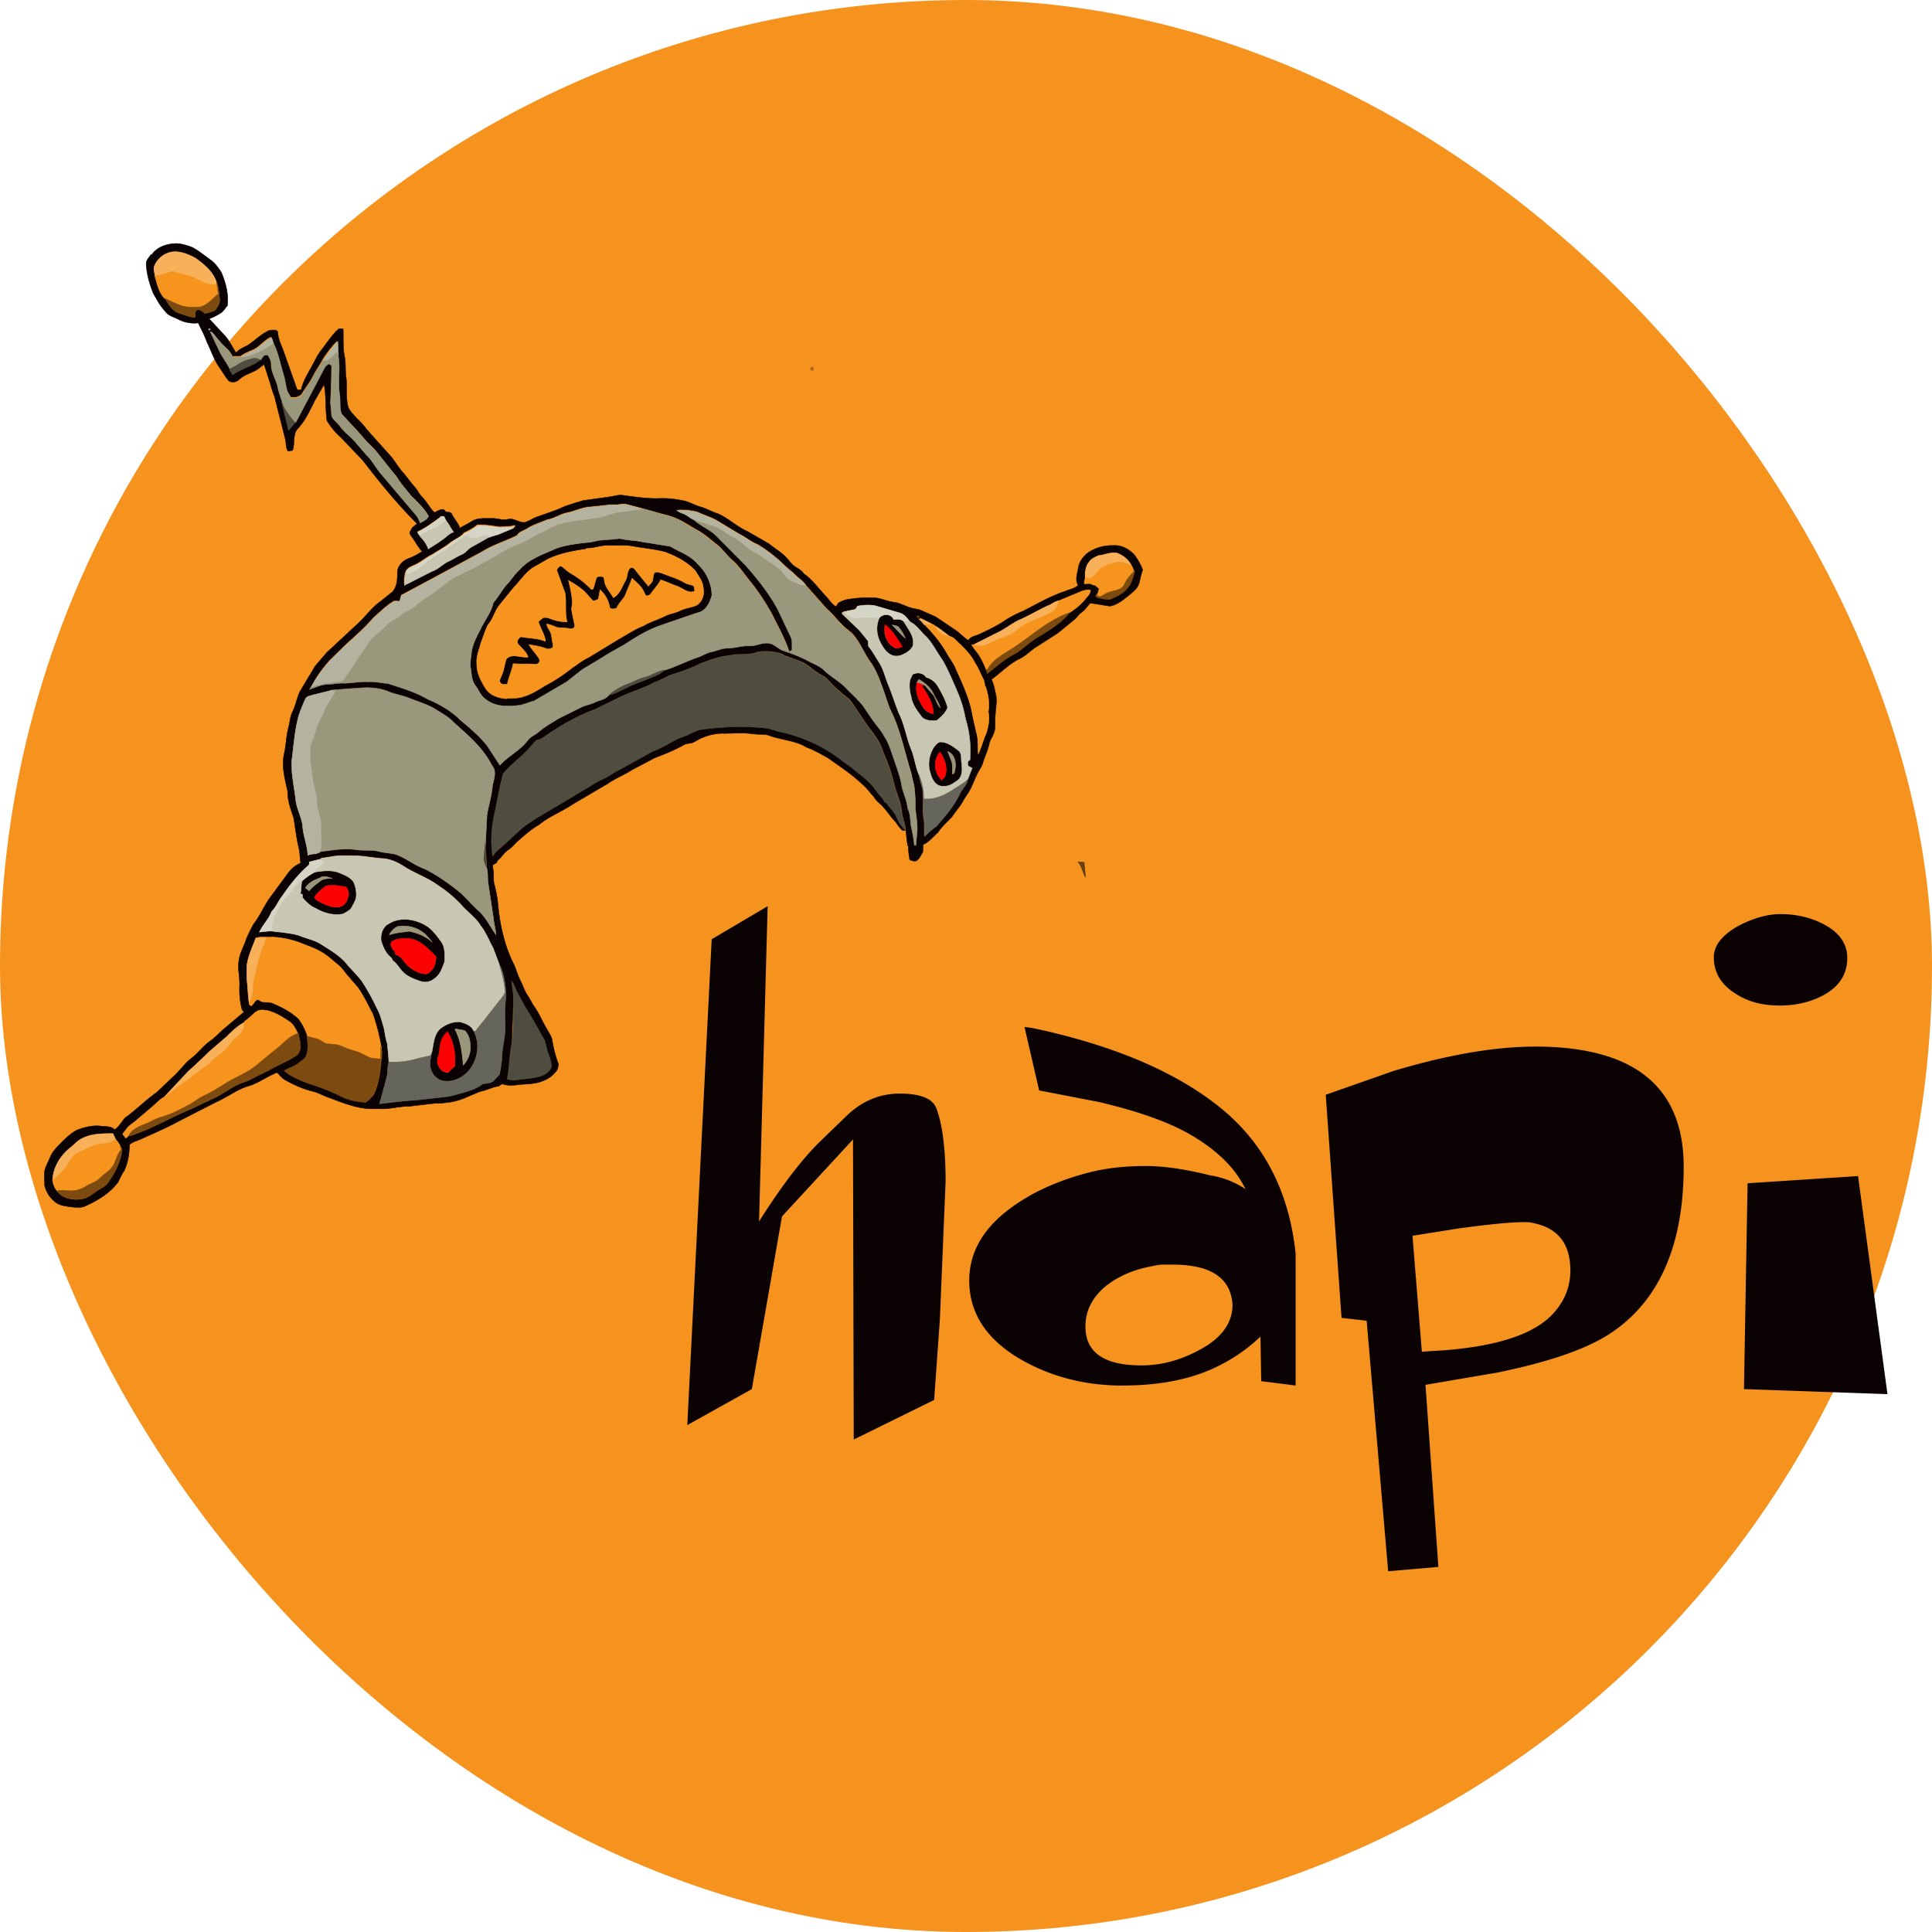 <svg
        height="60"
        width="60"
        xmlns="http://www.w3.org/2000/svg"
        viewBox="35 -3 50 66">
    <rect y="-3" x="27" width="66" height="66" fill="#f6931e" rx="50"/>
    <g stroke-width=".015">
        <g fill="#0a0203" stroke="#0a0203">
            <path d="m32.188 5.7c.157-.24.452-.35.725-.375.23-.028.455.05.667.13.2.108.4.27.58.4.17.114.295.282.402.454.152.354.25.74.208 1.13-.066.077-.12.164-.196.23a1.86 1.86 0 0 1 -.429.22l.5.54c.18.177.283.415.42.625.12-.15.315-.195.462-.3.215-.157.412-.344.654-.46.075-.026.157-.013.235-.02l.07.05c.008.264.142.498.224.743l.444 1.252c.046.002.1-.001.137-.003.053-.267.197-.5.323-.735.126-.207.214-.437.368-.626.192-.247.36-.52.597-.727l.143.003c.014.315-.015.633.047.945.054.238.017.484.055.723.045.345-.028.704.082 1.04.16.28.44.464.62.73l.818.913c.155.18.267.394.43.57.128.143.228.3.36.448a1.18 1.18 0 0 1 .165.223c.08.133.204.23.285.36.08.1.152.238.262.323.105-.04.195-.126.317-.097l.07.077c.072.012.167 0 .203.08.083.165.212.302.278.475.135-.088.284-.153.42-.24.2-.12.437-.083.658-.092.2-.01.373.08.56.03.205-.054.376.13.58.105.127-.038.24-.112.36-.167l.763-.27c.277-.14.577-.22.87-.308l.9-.126c.157-.02.3-.08.47-.05.393.054.788.112 1.186.106.282-.017.564.017.84.07.224.04.416.17.636.224.194.06.37.165.565.224.366.16.657.453 1.024.613l.733.423c.188.16.408.278.577.46.102.102.178.232.3.312.108.073.233.128.302.246.296.196.495.5.74.752.12.122.205.286.36.37l.083-.125c.086-.044.173-.092.27-.112a4.05 4.05 0 0 1 .875-.066c.256-.012.488.117.74.15.2.017.392.14.594.194.118.04.25.04.363.094l.48.213.7.472c.14.1.266.24.417.338.082-.152.272-.155.4-.226.288-.136.58-.27.844-.453a3.9 3.9 0 0 1 .631-.329c.477-.24.94-.517 1.45-.68.14-.067.307-.08.426-.2-.114-.188-.024-.4.006-.596.028-.2.15-.348.283-.48a1.43 1.43 0 0 1 .9-.28c.3-.028.568.13.754.346a2.22 2.22 0 0 1 .264.489c-.063.148-.084.307-.128.46-.053.18-.214.285-.338.4-.203.154-.4.335-.662.374l-.657-.105c-.114.1-.186.242-.315.325-.084.054-.135.143-.2.207l-.592.487-.82.527c-.162.12-.308.267-.493.355-.36.175-.64.475-.963.707.085.184.12.385.16.584.03.258-.037.514-.035.772-.01.156.017.32-.042.468-.043.132-.134.243-.16.38-.052.225-.152.434-.22.654-.037.127-.122.23-.18.35-.107.206-.174.433-.297.632l-.178.275c-.1.207-.27.382-.4.582-.16.17-.345.324-.47.524-.17.146-.306.334-.517.425l-.004.244c-.06.104-.108.224-.208.296-.076.048-.164.002-.24-.02a3.4 3.4 0 0 1 -.054-.55l-.016.07-.032-.218-.03-.307-.117-.004a1.25 1.25 0 0 1 -.227-.285c-.163-.15-.27-.346-.422-.503-.1-.124-.245-.208-.32-.35-.14-.15-.255-.325-.418-.452-.352-.337-.763-.602-1.158-.885-.242-.133-.48-.273-.74-.367-.374-.23-.824-.24-1.23-.385-.183-.078-.385-.04-.577-.066-.33-.052-.667-.018-1-.018-.353-.013-.703.097-1.004.28-.114.074-.26.043-.377.114-.315.175-.648.312-.984.437l-.805.426c-.26.168-.553.278-.807.458l-1.192.7c-.378.258-.814.418-1.17.713-.274.153-.504.37-.74.574-.1.1-.18.2-.3.277-.147.096-.227.264-.37.365l-.02.07-.134.08c-.01.074.015.15.02.223.02.148-.01.3.032.445.066.247.112.5.13.756.07.656.214 1.3.5 1.9.108.193.15.414.248.6.085.172.147.356.247.52.1.134.164.3.262.427.16.237.263.5.417.75.064.123.155.238.174.38a4.22 4.22 0 0 0 .216.812c-.02.08-.024.17-.083.233-.1.126-.235.245-.4.308-.256.123-.545.125-.822.145-.2.027-.385.048-.57-.006-.064-.03-.114.026-.16.06-.228.032-.432.147-.658.188l-.47.2c-.33.15-.7.2-1.06.2l-.886.104c-.32-.004-.634.093-.956.084-.206-.005-.414.01-.62-.026-.406-.06-.787-.22-1.17-.36-.194-.07-.374-.176-.576-.22-.335-.082-.65-.234-.944-.4-.092-.065-.162-.156-.24-.235-.332.128-.62.353-.962.458-.4.114-.73.38-1.108.546l-1.244.635c-.43.24-.883.43-1.33.633-.135.064-.292.094-.404.2a2.11 2.11 0 0 1 -.168.874 1.87 1.87 0 0 0 -.202.38c-.28.385-.697.642-1.124.832-.153.08-.333.047-.498.036-.166-.03-.346-.04-.492-.135a1 1 0 0 1 -.409-.603c-.005-.165-.018-.332 0-.497.04-.168.132-.317.195-.477.08-.2.257-.357.4-.513.168-.155.335-.324.547-.417.25-.087.512-.153.778-.12.16.025.35-.008.472.124.15-.103.237-.262.35-.4.378-.27.705-.607 1.085-.874l.612-.58c.206-.192.363-.434.6-.605.214-.17.376-.397.598-.557.194-.134.35-.316.532-.464l.643-.543-.067-.075a2.73 2.73 0 0 1 -.086-.805c.017-.297-.075-.593-.02-.888.03-.25.172-.466.242-.704a5.13 5.13 0 0 1 .256-.528c.226-.283.358-.627.573-.917l.607-.825a1.05 1.05 0 0 1 .434-.348c-.042-.165-.02-.34-.065-.503-.084-.34-.12-.692-.18-1.038-.094-.3-.213-.582-.2-.894-.095-.422-.218-.86-.123-1.295.07-.304.07-.62.154-.92.045-.177.052-.367.14-.53.1-.217.145-.462.246-.682l.52-.865.394-.46.995-.925c.304-.26.522-.6.857-.834l.4-.32c.147-.172.163-.413.162-.63-.013-.227.165-.418.368-.5a2.21 2.21 0 0 0 .478-.247c-.146-.15-.232-.344-.357-.5-.027-.046-.072-.088-.068-.146.023-.058.056-.1.086-.165l.165-.137c-.67-.67-1.273-1.406-1.85-2.16l-.765-.8c-.183-.157-.334-.352-.462-.555-.064-.412-.02-.832-.1-1.243l-.318.555c-.153.3-.283.597-.492.853-.063.076-.14.146-.173.24-.066.195-.022.4-.092.604-.05.013-.103.02-.154.03-.092-.122-.056-.28-.097-.42l-.372-1.466c-.076-.17-.115-.354-.173-.53l-.175-.547c-.084.05-.157.116-.237.174-.204.12-.445.177-.622.342-.1.1-.293.127-.386.004-.1-.137-.195-.292-.295-.436-.183-.26-.272-.567-.416-.848-.078-.228-.195-.437-.295-.654a1.18 1.18 0 0 1 -.672-.119c-.166-.086-.37-.13-.474-.3-.165-.173-.274-.386-.395-.6-.125-.313-.22-.643-.238-.982-.016-.14.1-.238.172-.343zm.07.424c-.02.097.02.193.035.288.085.27.137.573.344.78.124.187.24.415.467.5.183.065.367.136.563.154.002-.094-.02-.214.08-.266.106-.01.184.067.26.13.117-.033.242-.054.347-.12.095-.115.173-.262.147-.416-.024-.184-.032-.374-.103-.548l.006.044c-.1-.383-.43-.645-.74-.86-.254-.13-.538-.25-.828-.195a.79.79 0 0 0 -.577.522zm1.92 2.2c.114.208.207.426.306.64s.25.397.35.6l.113.2c.288-.217.653-.286.938-.506l.128-.164.12-.004c.06.098.123.202.12.322-.007.292.18.535.23.815.026.153.085.297.137.442.06.334.173.655.238.988a3.3 3.3 0 0 0 .227-.26c.382-.606.7-1.25 1-1.893.03-.05.088-.08.132-.118l.1.062-.016.815c.004.204-.045.4-.007.612.017.105.01.2.025.317.083.134.217.227.3.354.13.177.3.305.458.464.158.152.28.336.428.497.18.17.3.395.447.585l1.204 1.42c.084.088.14.2.184.312.104-.058.237-.114.285-.23-.15-.257-.365-.467-.58-.67-.176-.22-.368-.43-.512-.673-.23-.247-.416-.532-.637-.788-.126-.182-.3-.307-.445-.48-.248-.314-.546-.58-.802-.887-.072-.217-.027-.45-.064-.672-.064-.438.032-.884-.046-1.32l-.02-.475a3.79 3.79 0 0 0 -.51.652c-.1.198-.236.375-.334.574s-.242.37-.355.56c-.073.14-.25.153-.388.145l-.142-.255c-.054-.156-.067-.323-.1-.482-.125-.38-.184-.782-.366-1.14l-.064-.188c-.2.095-.347.267-.527.392-.17.094-.362.146-.518.267l-.274.01c-.07-.13-.152-.255-.274-.342-.193-.14-.285-.38-.477-.52l.014-.03c-.01-.12-.165 0-.046.032zm13 5.977c-.3.008-.552.154-.835.205-.23.05-.423.198-.657.232-.23.1-.474.17-.688.306-.116.077-.267.1-.346.234-.387.194-.8.313-1.178.547l-1.637.885-1.138.608-.054.2c-.08.004-.17-.027-.237.027-.24.15-.44.352-.653.538-.3.35-.64.643-.976.95l-.543.535c-.23.27-.446.552-.6.868-.02.022-.038.05-.057.074.204-.062.4-.162.618-.17.165-.003.328-.037.493-.04.293.016.58-.063.876-.044.235-.022.463.043.695.058.45.148.912.28 1.326.52.4.18.814.396 1.133.718.333.28.675.558.94.908l.42.644c.282-.312.677-.495.938-.83.097-.14.26-.2.388-.305.2-.18.442-.304.665-.452l.768-.382c.155-.085.334-.104.492-.18s.348-.1.465-.237c.3-.07.543-.236.815-.35l.495-.194c.202-.1.43-.147.586-.313.408-.12.782-.327 1.187-.457.148-.06.286-.147.444-.178.167-.033.324-.1.495-.12.258.006.505-.092.765-.08.248.01.48-.145.73-.08.17.03.28.184.44.24a5.53 5.53 0 0 1 .865.358c.165.088.345.154.492.273.232.236.53.392.768.62.2.226.45.423.632.673l.215.315c.147.238.35.437.482.684.163.237.243.515.334.785.102.3.227.62.272.947.058.245.18.475.195.732.117.216.08.468.138.7a4.3 4.3 0 0 1 .093.565l.052.002.044-.493c.01-.258-.038-.514-.065-.77.001-.253-.001-.508-.04-.76l-.098-.432c-.233-.73-.37-1.5-.726-2.187-.2-.515-.324-1.06-.616-1.53-.23-.297-.363-.656-.594-.952-.117-.152-.292-.242-.418-.386-.187-.173-.33-.387-.53-.548l-.714-.806c-.098-.152-.258-.242-.38-.37-.094-.098-.206-.174-.3-.26a5.11 5.11 0 0 0 -.962-.759c-.225-.085-.4-.242-.62-.352l-.807-.487c-.2-.106-.436-.175-.648-.278-.223-.05-.455-.082-.685-.06.07.075.174.095.263.14.12.054.214.152.338.196.232.212.54.318.76.545.355.312.65.684.993 1 .412.47.8.962 1.104 1.52l.408.863c.098.16.064.357.07.536l-.102.027c-.15-.443-.375-.852-.584-1.268-.225-.404-.478-.794-.77-1.15-.2-.244-.362-.505-.594-.7-.157-.14-.284-.3-.43-.458-.267-.2-.5-.43-.795-.582l-.46-.273a2.51 2.51 0 0 0 -.686-.254l-.714-.2-.453-.12c-.195-.066-.397.02-.595-.006l-.687.07zm-5.155.36c-.247.18-.494.366-.773.495.023.05.048.108.1.118l-.033.016c.13.126.24.27.295.442.228-.14.456-.283.66-.456a.75.75 0 0 1 .205-.124c-.1-.116-.146-.27-.256-.378l-.07-.15c-.05-.003-.102-.001-.14.036zm.8.56c-.132.127-.304.198-.446.3-.186.155-.403.265-.603.398-.227.1-.416.288-.653.38-.094.046-.202.088-.256.185-.083.147-.057.32-.077.48l.943-.48c.216-.067.367-.252.57-.343.157-.07.298-.172.458-.238.1-.047.182-.147.272-.22.216-.136.44-.257.666-.374l.016.01c.093-.037.2-.065.287-.1l.533-.224c.043.06.124-.05.047-.065-.166.046-.34.043-.512.05-.255-.033-.5-.078-.77-.064-.146.116-.308.208-.48.28zm21.725.738c-.128.058-.274.107-.353.233-.123.146-.142.342-.134.526l-.037.198c.093.005.203-.037.28.038l.088.01.15.123-.072.238-.023-.056-.024.102c.145.063.3.076.467.087.226-.097.47-.198.62-.405.146-.15.18-.36.237-.553l-.045-.07c-.017-.05-.037-.102-.074-.14-.096-.2-.272-.325-.463-.4-.2-.052-.412.048-.618.077zm-.57 1.212-.817.34v.003c-.137.024-.24.122-.366.175l-1 .5c-.277.137-.516.343-.803.462-.237.146-.497.247-.742.375l-.055-.026c.063.132.175.23.25.354a2.14 2.14 0 0 1 .238.482 1.39 1.39 0 0 0 .048.155c.3-.216.556-.47.88-.64.34-.184.6-.485.943-.66.354-.223.722-.444.984-.78.2-.127.4-.28.54-.467.07-.1.174-.172.176-.298-.086-.003-.176-.012-.255.027zm-7.693.514-.07.114-.395.085c-.03.02-.1.03-.058.075.178.207.396.373.588.564l.3.368.008.174c.144.172.246.373.37.56.16.255.215.556.34.827.13.285.207.6.32.88.204.388.263.83.424 1.236.122.28.15.6.267.875.023.23.14.443.136.68.03.284-.02.57.03.853.036.192.01.386.022.58.13-.122.262-.242.4-.34.293-.34.605-.68.794-1.093.076-.183.25-.313.283-.515l.147-.375-.14-.074c-.01-.075-.03-.17.065-.198.04-.48-.01-.962-.154-1.42-.057-.333-.165-.655-.296-.965l-.477-1.016c-.197-.27-.34-.578-.57-.82-.182-.17-.315-.4-.545-.5-.1-.13-.208-.277-.375-.314l-.845-.248a1.83 1.83 0 0 0 -.571.022zm2.043.366c-.018.046 0 .068.054.064a.87.87 0 0 1 .184.196h.002c.3.297.562.616.766.98.092.177.226.328.3.515.227.506.473 1.014.57 1.566.04.242.1.478.162.718.047.213.032.43.037.647.108-.23.168-.48.272-.712.08-.235.12-.484.07-.73.053-.292-.001-.587-.093-.865l-.018-.002c-.013-.088-.023-.18-.062-.26-.094-.176-.16-.366-.274-.532-.138-.285-.365-.508-.592-.72-.082-.08-.16-.18-.28-.194l-.514-.373-.01-.017-.044-.003h.033l-.468-.234c-.014-.054-.045-.07-.095-.05zm-5.528 1.249c-.285.073-.584.015-.87.085-.35.03-.683.154-1 .276-.335.177-.7.288-1.057.407-.165.08-.323.173-.5.228-.4.228-.868.345-1.285.56l-.763.373c-.556.2-1.073.494-1.564.822-.138.087-.26.214-.43.23l-.177.196c-.274.333-.637.574-.917.9a.23.23 0 0 0 -.053.09c-.135.44-.205.895-.283 1.348-.102.466-.13.95-.057 1.423.115-.2.334-.32.5-.5.14-.154.312-.274.46-.42s.328-.236.492-.355c.357-.26.76-.443 1.134-.675l.86-.518a2.35 2.35 0 0 1 .31-.164c.204-.1.38-.23.58-.327l1.142-.63c.324-.112.607-.3.915-.458.285-.072.526-.273.825-.296.7-.1 1.406-.1 2.108-.037.17.02.33.094.498.128.783.17 1.53.515 2.157 1.02.142.1.3.192.416.313.258.2.53.4.7.676.1.138.23.238.298.392l.072.042c.1.165.26.3.332.472.07.17.172.327.308.452-.022-.218-.12-.418-.138-.637-.023-.302-.164-.575-.24-.865-.084-.324-.168-.65-.308-.956-.077-.172-.124-.356-.214-.522-.116-.232-.293-.424-.44-.636l-.4-.594c-.073-.106-.136-.223-.24-.302a5.33 5.33 0 0 1 -.607-.549c-.083-.088-.166-.182-.28-.232-.26-.123-.447-.362-.717-.466-.217-.1-.462-.148-.673-.272-.283-.082-.6-.112-.878-.036zm-13.68 1.22-.866.068.045.002c-.206.037-.406.104-.6.148-.092.036-.22.037-.268.14l-.223.56c-.14.504-.173 1.03-.242 1.546-.024.452.084.895.136 1.342.03.3.188.564.233.86.015.352.167.68.178 1.034.085-.034.175-.05.267-.05l.14-.05.005-.018c.4-.05.823-.127 1.235-.07.265.04.54-.006.8.062.186.047.38.04.565.1.35.125.64.376 1 .5.43.212.824.492 1.198.8l.675.667c.225.224.365.516.546.775-.005-.178-.064-.348-.078-.524l-.186-1.234c-.028-.172.002-.352-.05-.52.015-.283-.042-.562-.038-.844-.003-.312.027-.62.046-.932.043-.334.16-.654.186-1 .023-.17.095-.33.077-.504.008-.113-.082-.193-.127-.287-.3-.563-.793-.978-1.26-1.395-.186-.2-.44-.332-.67-.482-.276-.158-.584-.245-.877-.363-.224-.092-.467-.123-.7-.22-.36-.15-.76-.148-1.142-.103zm-1.15 5.802.014.017a4.78 4.78 0 0 0 -.42.106l-.01.098c-.36.3-.654.7-.926 1.08-.13.162-.2.37-.354.513-.093.26-.3.456-.418.703.178-.01.36-.057.536-.017l.12.013c.247.035.5.05.737.136.23.093.478.14.693.27.344.216.7.424.958.757l.447.5a7.59 7.59 0 0 1 .522.937c.12.206.172.44.242.668.04.18.052.363.117.536l.054.64c-.057.143-.03.302-.058.45a6.11 6.11 0 0 1 -.264.973l1.27-.13c.338-.063.682-.065 1.02-.115.188-.025.368-.087.552-.132.24-.073.488-.145.686-.308.12-.014.25-.016.355-.085.077-.074.142-.16.217-.235a4.26 4.26 0 0 0 .084-.597c.017-.362.126-.716.108-1.08 0-.324-.018-.65.032-.97-.017-.384-.052-.786-.236-1.13l-.207-.548c-.14-.26-.25-.54-.434-.774-.172-.283-.454-.465-.665-.714-.24-.25-.508-.477-.8-.664-.34-.246-.74-.384-1.095-.603-.226-.14-.47-.267-.738-.3-.3-.014-.613-.082-.923-.094-.242 0-.485-.013-.726.007l-.493.072zm-2.23 2.723-.037.087-.043.1c-.1.24-.2.48-.228.737-.007.18-.01.362.006.542l.072.767c.002.054.04.1.1.06.077-.06.126-.237.247-.17.134.107.312.025.46.1.32.127.63.3.886.536a2.34 2.34 0 0 1 .3.592c.03.2.056.428-.015.633-.028.127-.158.182-.246.262-.15.13-.343.187-.515.278.23.206.523.317.804.43a7.52 7.52 0 0 1 1.157.457c.255.125.538.175.82.196.12-.097.248-.195.305-.344.127-.304.18-.635.208-.962.015-.196.078-.4-.003-.6-.074-.385-.163-.767-.3-1.134-.154-.3-.295-.6-.5-.885l-.322-.372c-.12-.126-.207-.283-.344-.393-.203-.168-.395-.354-.632-.475-.184-.112-.4-.175-.6-.258a3.06 3.06 0 0 0 -1.04-.223c-.18.022-.367-.025-.542.03zm8.733 1.477c.036.28.084.564.055.848l-.05 1.298c-.088.394-.076.802-.157 1.198.216.07.444 0 .664-.014.307-.04.695-.07.843-.395.01-.188-.078-.362-.134-.536-.05-.147-.052-.3-.136-.444l-.6-1.028c-.116-.184-.207-.383-.313-.572-.065-.116-.1-.254-.18-.354zm-8.746 1.063c-.117.114-.236.226-.37.32l-.002.015c-.218.112-.4.28-.573.453l-.64.55-.715.67-.863.923c-.15.095-.264.236-.405.345l-.478.406c-.107.1-.244.164-.334.282l-.15.2.1.14.074-.065.03-.048.024.04c.732-.237 1.396-.638 2.106-.93l.68-.324c.398-.16.723-.467 1.135-.593.146-.05.282-.124.418-.196l.534-.27c.282-.155.586-.272.848-.46.2-.198.072-.5.036-.725l-.02.008c-.074-.157-.15-.325-.302-.422-.237-.16-.488-.317-.77-.376-.127-.017-.276-.032-.375.068zm-5.925 4.315c-.158.076-.27.216-.407.32-.332.27-.582.668-.597 1.106a.73.73 0 0 0 .152.366c.193.264.553.322.856.27.235-.043.406-.22.606-.338.1-.058.192-.1.262-.195.248-.345.457-.737.497-1.168a.7.7 0 0 0 -.064-.105c-.032-.085-.093-.153-.153-.218l-.094-.207c-.356 0-.732-.002-1.056.167zm17.798-20.452.573-.047c.263.068.537.057.8.124.313.02.62.084.926.146.316.194.694.306.935.606a1.51 1.51 0 0 1 .482 1.062c-.066.248-.213.536-.486.6-.4.1-.792.288-1.196.407-.46.15-.872.4-1.273.662l-.78.455c-.22.152-.458.276-.688.412l-.54.425c-.352.25-.743.432-1.112.653-.177.04-.34.13-.52.15-.38.042-.813.056-1.126-.206-.172-.105-.235-.305-.352-.46-.13-.164-.132-.38-.165-.578-.028-.168-.004-.34.02-.506.022-.312.18-.6.318-.863.135-.302.362-.56.43-.892.175-.197.3-.44.47-.632.153-.156.26-.352.427-.494.326-.382.822-.527 1.26-.735.355-.123.732-.165 1.103-.205.168-.014.328-.077.497-.077zm-.576.296c-.45.068-.904.15-1.316.347l-.553.32c-.238.185-.408.44-.616.655l-.467.576c-.175.2-.218.482-.4.678-.102.198-.166.416-.246.625-.054.236-.166.462-.14.7-.015.332.158.627.328.897.16.198.412.28.656.304.153-.028.3-.004.463-.036.315-.057.592-.23.86-.398a6.08 6.08 0 0 0 .938-.61c.186-.123.358-.27.563-.362.325-.236.683-.416 1.025-.623.287-.15.55-.345.853-.46.24-.15.515-.218.765-.347.16-.077.34-.094.5-.176.18-.087.382-.1.563-.182.196-.116.27-.375.218-.6-.015-.218-.162-.386-.265-.567-.288-.308-.67-.5-1.063-.645-.36-.093-.73-.12-1.093-.185-.265-.05-.535-.013-.8-.026s-.507.103-.768.093z"/>
            <path d="m46.02 16.482c.04-.067.082-.16.178-.13.117.097.23.2.364.272a3.24 3.24 0 0 1 .642.511l.063-.002c.046-.12.073-.245.108-.368.038-.102.158-.06.24-.06l.036.086c0 .252.2.425.308.633.22-.122.298-.384.418-.592.083-.136.036-.343.18-.437.1-.01.144.077.2.14.118.175.27.32.396.492.06-.067.142-.13.154-.226.023-.08.005-.18.07-.242.103-.036.205.022.302.05.24.095.5.166.714.3.1.06.205.062.304.106.037.053.03.123.044.184-.218.1-.403-.094-.597-.167l-.567-.217c-.08.167-.212.297-.316.447-.04.063-.1.108-.188.093-.046-.075-.076-.16-.124-.232-.1-.145-.227-.247-.347-.362l-.23.56c-.068.172-.235.278-.294.456-.08.027-.166.052-.24-.007a1.04 1.04 0 0 0 -.331-.617l-.06.322c-.058.027-.124.073-.2.04l-.27-.303a2.92 2.92 0 0 0 -.548-.375c.08.317.18.65.1.978.024.184.074.363.108.545.023.104-.104.143-.183.12-.137-.032-.278-.02-.416-.04-.114-.046-.227-.098-.35-.118.004.113.088.194.13.293s.04.227.068.34c.008.057.03.12 0 .174-.067.043-.154.067-.23.03-.186-.073-.385-.096-.58-.134.1.17.246.3.346.48.06.084-.027.204-.122.192-.254-.02-.5.002-.763-.02-.048.243-.163.465-.2.708-.074-.014-.172.023-.226-.046-.084-.075.013-.184.034-.27.087-.174.1-.375.16-.552.195-.212.498-.03.74-.068-.06-.2-.227-.3-.34-.448-.072-.1.02-.186.093-.244.28.052.577.04.842.16-.02-.246-.18-.445-.24-.68.057-.045.1-.094.173-.13.106-.026.208.024.305.06.156.062.325.075.5.084-.08-.324-.018-.658-.067-.984l-.284-.78zm11 1.642c.118-.17.42-.17.5.037.124-.006.268-.026.356.086.124.228.328.44.313.72.01.132-.096.23-.192.302-.146.097-.328.182-.505.127-.218-.074-.345-.286-.442-.482a.97.97 0 0 1 -.03-.79zm.2.22c-.052.3.05.627.317.776.084.06.184-.002.266-.032-.17-.266-.33-.55-.584-.744zm.237.005.455.458c-.058-.126-.127-.248-.212-.358-.056-.08-.16-.082-.244-.1zm.713 1.7c.156-.085.365-.063.465.097.173.04.316.16.406.313.13.233.263.466.33.726-.078.183-.225.32-.377.44-.178.006-.396.018-.518-.14-.155-.204-.32-.422-.355-.684a1.28 1.28 0 0 1 -.04-.55l.087-.2zm.158.272c-.092.326.07.645.248.908.08.092.202.126.3.17-.008-.368-.2-.684-.408-.977l.118-.003.263.303c.117.136.136.33.258.462-.045-.18-.166-.325-.24-.492-.1-.212-.3-.36-.486-.472a.6.6 0 0 0 -.062.102zm.776 2.035c.246-.02.45.148.635.288.145.112.08.308.118.463.016.2.027.425-.138.555-.14.1-.293.217-.476.202-.24.03-.398-.2-.45-.417a1.09 1.09 0 0 1 .092-.887c.057-.08.123-.172.22-.204zm.272.323.148.4c.018.125.01.253.01.38l.06-.028c.088-.257.068-.624-.217-.742zm-.208.972c.05-.057.125-.106.132-.2.064-.268-.035-.543-.192-.757-.233.267-.205.7.06.947zm-21.424 3.156c.26-.044.537-.08.795 0 .2.08.406.148.535.322a1 1 0 0 1 .1.466c.003.15-.086.276-.15.402-.058.12-.188.167-.292.235-.322.067-.657-.02-.937-.185-.182-.084-.336-.217-.46-.375l.005-.095-.08-.044c.058-.142.008-.302.072-.44a2.17 2.17 0 0 1 .413-.285zm.227.166c-.2.077-.417.168-.538.358l.13.1c.104-.135.246-.23.38-.335.116-.093.27-.078.408-.097-.125-.02-.254-.1-.38-.037zm-.23.7c.066.093.176.136.274.186.164.076.34.15.524.136.156-.008.296-.13.33-.284.062-.134.057-.3-.054-.404-.226-.032-.46-.085-.685-.03-.144.114-.302.228-.387.395zm2.5.915c.4-.277.954-.2 1.344.065.208.138.35.348.495.547.134.195.116.444.1.67-.08.206-.153.434-.343.567a.49.49 0 0 1 -.465.102c-.194-.068-.394-.135-.555-.268-.158-.125-.238-.324-.405-.44-.02-.042-.035-.088-.073-.116-.178-.143-.265-.362-.33-.574-.017-.2.042-.43.222-.553zm.05.357c.224-.072.457-.093.688-.122.284.063.574.17.783.383-.108-.134-.2-.276-.357-.37a1.14 1.14 0 0 0 -.83-.174.63.63 0 0 0 -.283.283zm.138.2c-.17.082-.018.285.07.377l.013.087c.107.037.205.1.266.2.18.257.465.447.78.468.24-.072.34-.364.34-.595-.26-.254-.524-.563-.906-.612-.188-.007-.393-.018-.563.076zm1.598 3.013c.192-.156.438-.257.687-.244.176.046.382.106.46.3.297.54.08 1.32-.47 1.606a.92.92 0 0 1 -.596.1.58.58 0 0 1 -.411-.458c-.03-.165.01-.332.05-.5.06-.276.064-.6.277-.804zm.503.007c.2.376.246.812.287 1.233.157-.17.248-.395.245-.628-.01-.2-.046-.418-.205-.555-.108-.023-.217-.047-.327-.05zm-.465.455c-.05.16-.036.335-.093.494-.107.226.088.564.35.53a2.44 2.44 0 0 1 .216-.213c.026-.4-.03-.824-.247-1.168-.103.097-.194.214-.225.356z"/>
        </g>
        <path d="m32.258 6.136a.79.79 0 0 1 .577-.522c.3-.055.574.066.828.195.3.217.63.48.74.86l.006.038c-.333.08-.615-.162-.9-.27-.2-.035-.387-.12-.585-.16-.213.023-.404.148-.623.148-.014-.095-.056-.192-.035-.288zm32.306 9.844c.205-.03.406-.13.618-.077.2.084.367.218.463.4-.17-.073-.363-.147-.55-.093s-.4.092-.528.238c-.1.088-.163.197-.268.27-.07.027-.15.008-.223.01-.007-.183.012-.38.134-.526.08-.126.225-.175.353-.233zm-1.764 1.72c.125-.053.23-.15.366-.175-.04.2-.165.368-.35.44l-.75.33c-.218.106-.38.298-.6.403-.153.074-.322.1-.477.18-.13.056-.25.137-.388.175-.116.03-.233-.002-.346-.027l.742-.375c.287-.12.525-.325.803-.462.343-.142.66-.34 1-.5zm-4.412.437.04-.015c.16.07.314.152.468.234l-.033-.002-.3-.02a.9.9 0 0 0 -.184-.196zm.538.236c.18.1.35.24.514.373-.224-.02-.435-.155-.514-.373zm-23.222 10.76.037-.087c.126.01.252-.005.378-.017a5.93 5.93 0 0 1 -.217.571c-.104.246-.12.517-.194.77a1.46 1.46 0 0 0 -.055.421c.004.177-.088.333-.14.496-.042-.254-.042-.512-.072-.767a4.22 4.22 0 0 1 -.006-.542c.037-.257.137-.497.228-.737l.043-.1zm-.92 3.24c.173-.172.356-.34.573-.453-.015.12-.022.252-.094.356-.1.127-.23.203-.328.324l-.3.347c-.14.115-.292.216-.42.347-.168.17-.383.282-.563.438a1.57 1.57 0 0 1 -.328.247c-.273.147-.47.403-.75.538l.863-.923c.253-.207.482-.44.715-.67l.64-.55zm-4.98 3.518c.325-.168.7-.166 1.056-.167l.094.207c-.14.086-.295.14-.46.142-.237.013-.446.138-.66.23-.125.06-.265.108-.357.22-.098.123-.152.277-.26.394a3.64 3.64 0 0 1 -.42.402c.016-.438.265-.837.597-1.106.137-.105.25-.245.407-.32z"
              fill="#f8b059" stroke="#f8b059"/>
        <g fill="#f6941e" stroke="#f6941e">
            <path d="m32.293 6.424c.22 0 .4-.125.623-.148.198.04.385.126.585.16.294.1.576.352.9.27l.047.347c-.22.166-.4.44-.7.445-.214.01-.437.01-.638-.078l-.48-.22c-.207-.206-.26-.5-.344-.78zm14.74 9.32c.26.01.507-.104.768-.093.267.013.537-.023.8.026l1.093.185c.393.136.775.337 1.063.645.104.18.25.35.265.567.053.215-.022.473-.218.6-.18.082-.384.095-.563.182-.158.082-.34.1-.5.176-.25.13-.525.2-.765.347-.304.115-.566.3-.853.46l-1.025.623c-.204.093-.377.238-.563.362a6.01 6.01 0 0 1 -.938.611c-.267.168-.545.34-.86.398-.153.032-.3.008-.463.036-.244-.024-.496-.106-.656-.304-.17-.27-.342-.565-.328-.897-.025-.248.088-.475.14-.7.08-.2.144-.427.246-.625.182-.196.225-.477.4-.678l.467-.576c.208-.215.378-.47.616-.655.177-.12.37-.2.553-.32.412-.2.867-.28 1.316-.347zm-1.014.737.284.78c.05.325-.014.66.067.984a1.68 1.68 0 0 1 -.5-.084c-.098-.036-.2-.086-.305-.06-.062.037-.116.086-.173.13.058.235.22.433.24.68-.265-.12-.562-.1-.842-.16-.074.058-.165.145-.093.244.114.15.282.258.34.448-.243.04-.545-.145-.74.068-.072.178-.074.378-.16.552-.02.085-.118.194-.034.27.054.07.152.032.226.046.046-.244.162-.465.2-.708.254.022.5-.002.763.02.095.01.183-.1.122-.192-.1-.17-.245-.3-.346-.48.194.037.393.06.58.134.075.037.162.013.23-.03.03-.054.01-.117 0-.174-.028-.112-.03-.23-.068-.34-.043-.1-.126-.18-.13-.293.123.02.235.072.35.118.138.018.28.006.416.04.08.024.206-.015.183-.12l-.108-.545c.07-.328-.03-.66-.1-.978a3.04 3.04 0 0 1 .548.375l.27.303c.065.034.13-.012.2-.04l.06-.322a1.04 1.04 0 0 1 .331.617c.073.06.16.034.24.007.06-.177.226-.284.294-.456l.23-.56c.12.116.258.218.347.362.048.073.078.157.124.232.077.015.146-.03.188-.093.104-.15.237-.28.316-.447.194.06.376.15.567.217s.38.268.597.167c-.012-.062-.006-.13-.044-.184-.098-.044-.212-.044-.304-.106-.224-.134-.474-.205-.714-.3-.097-.03-.2-.087-.302-.05-.064.063-.046.162-.07.242-.01.097-.093.158-.154.226l-.396-.492c-.047-.063-.1-.15-.2-.14-.145.094-.098.3-.18.437-.12.207-.197.47-.418.592-.108-.208-.308-.38-.308-.633l-.036-.086c-.08 0-.2-.043-.24.06l-.108.368-.063.002a3.23 3.23 0 0 0 -.642-.511c-.135-.07-.247-.175-.364-.272-.096-.03-.137.063-.178.13zm19.076-.26c.187-.054.378.02.55.093.037.038.057.1.074.14l.013.076c-.125.13-.248.264-.32.432-.118.25-.436.196-.64.323-.088.03-.18.14-.272.086l-.015-.02.072-.238-.15-.123-.088-.01c-.076-.075-.187-.033-.28-.038l.037-.198c.073-.003.152.016.223-.01.104-.073.176-.182.268-.27.138-.145.344-.184.528-.238zm-1.1.973c.078-.04.17-.03.255-.027-.002.126-.105.207-.176.298-.15.188-.338.34-.54.467-.773.27-1.367.86-2.053 1.287-.284.183-.6.356-.758.672l-.043-.035a2.7 2.7 0 0 0 -.238-.482c-.075-.124-.188-.222-.25-.354l.074.016c.113.024.23.057.346.027.138-.037.258-.12.388-.175.155-.07.323-.106.477-.18.218-.105.38-.297.6-.403l.75-.33a.59.59 0 0 0 .35-.44l.001-.003.817-.34z"/>
            <path d="m58.584 18.333.334.023.01.017c.08.218.3.354.514.373.12.013.2.114.28.194.227.213.455.436.592.72.114.166.18.356.274.532.04.08.05.17.062.26l.018.002c.092.278.147.573.093.865.05.246.008.495-.07.73-.104.232-.164.48-.272.712-.005-.216.01-.435-.037-.647l-.162-.718c-.097-.552-.343-1.06-.57-1.566-.073-.188-.207-.34-.3-.515-.204-.364-.477-.683-.766-.98zm-22.844 10.711c.175-.056.362-.01.542-.03a3.12 3.12 0 0 1 1.04.223c.197.083.404.146.6.258.236.12.428.308.632.475.137.1.223.267.344.393l.322.372c.194.276.336.585.5.885.138.367.226.75.3 1.134.016.14.008.28-.001.42-.142-.008-.292-.003-.423-.07-.163-.084-.325-.172-.504-.214-.16-.038-.306-.115-.46-.172s-.317-.04-.474-.07c-.1-.038-.193-.127-.305-.157l-.348-.097a1.84 1.84 0 0 0 -.3-.592c-.255-.237-.565-.4-.886-.536-.148-.064-.325.018-.46-.1-.12-.067-.17.1-.247.17-.05.05-.087-.005-.1-.06.054-.163.145-.32.14-.496a1.46 1.46 0 0 1 .055-.421c.075-.255.1-.525.194-.77l.217-.57c-.125.012-.25.025-.378.017z"/>
            <path d="m35.73 31.584c.1-.1.248-.085.375-.068.283.06.533.216.77.376.152.096.228.264.302.422-.28.087-.466.32-.7.494-.215.156-.403.345-.616.505-.272.248-.605.41-.93.574l-.975.558c-.197.1-.36.24-.554.334-.297.15-.597.302-.918.39-.187.048-.347.163-.527.23-.205.08-.435.167-.553.368l-.03.048-.074.065-.11-.14.15-.2c.1-.118.227-.182.334-.282l.478-.406c.14-.11.254-.25.405-.345.28-.135.477-.39.75-.538a2.16 2.16 0 0 0 .328-.247c.18-.156.395-.267.563-.438.127-.13.28-.232.42-.347.122-.098.214-.226.31-.347s.238-.197.328-.324c.072-.104.08-.235.094-.356l.002-.015a3.18 3.18 0 0 0 .37-.32z"/>
            <path d="m30.954 35.93a.7.7 0 0 1 .153.218l.034.125c-.116.13-.167.3-.232.46-.096.237-.336.352-.508.523-.118.128-.293.166-.438.254-.12.07-.243.134-.38.154-.2.046-.423-.04-.633.02a.73.73 0 0 1 -.152-.366c.153-.12.288-.26.42-.402.107-.117.16-.27.26-.394.09-.11.23-.16.357-.22.213-.093.422-.218.66-.23.164-.002.32-.056.46-.142z"/>
        </g>
        <path d="m34.403 6.67-.006-.044c.07.174.08.364.103.548.026.155-.052.302-.147.416-.105.065-.23.086-.347.12-.076-.06-.155-.138-.26-.13-.1.052-.078.173-.08.266-.196-.018-.38-.1-.563-.154-.226-.074-.343-.302-.467-.5a5.14 5.14 0 0 0 .48.22c.2.087.424.088.638.078.3-.005.482-.28.7-.445l-.047-.347-.006-.038zm31.317 9.782.045.07c-.056.192-.1.404-.237.553-.15.207-.395.308-.62.405-.157-.01-.322-.024-.467-.087l.024-.102.023.056.015.02c.093.053.185-.056.272-.086.204-.126.52-.073.64-.323.072-.168.194-.303.32-.432l-.013-.076zm-4.238 2.766c.685-.426 1.28-1.018 2.053-1.287-.263.335-.63.556-.984.78-.344.175-.604.477-.943.66-.323.17-.6.423-.88.64l-.048-.155.043.035c.16-.317.475-.5.758-.672zm-24.306 13.095.02-.008c.036.235.154.528-.036.725-.263.187-.567.305-.848.46-.17.104-.358.177-.534.27-.136.07-.272.147-.418.196-.413.126-.738.432-1.135.593l-.68.324c-.7.293-1.374.694-2.106.93l-.024-.04c.118-.202.347-.287.553-.368.18-.068.34-.182.527-.23.32-.088.62-.24.918-.4.195-.094.357-.244.554-.334.342-.155.648-.376.975-.558.325-.164.66-.325.93-.574l.616-.505c.224-.173.4-.407.7-.494zm.308.08c.113.042.232.066.348.097s.197.12.305.157c.157.032.322.015.474.07s.3.134.46.172c.18.042.34.13.504.214.13.067.28.06.423.07.01-.14.017-.28.001-.42.08.2.017.393.003.6-.028.327-.08.658-.208.962-.058.15-.186.247-.305.344-.28-.02-.564-.07-.82-.196a7.42 7.42 0 0 0 -1.157-.457c-.282-.114-.574-.224-.804-.43.172-.1.365-.148.515-.278.088-.08.218-.134.246-.262.07-.205.044-.424.015-.633zm-6.376 3.755c.024.033.045.068.064.105-.04.43-.25.823-.497 1.168-.07.086-.17.136-.262.195-.2.116-.37.295-.606.338-.302.05-.663-.006-.856-.27.2-.06.423.027.633-.02.137-.02.262-.085.38-.154.144-.088.32-.126.438-.254.17-.172.412-.287.508-.523.064-.16.115-.33.232-.46z"
              fill="#7d4b0f" stroke="#7d4b0f"/>
        <path d="m34.178 8.345c-.12-.033.037-.153.046-.032l-.014.03z" fill="#0c0606" opacity=".8" stroke="#0c0606"/>
        <g fill="#99987d" stroke="#99987d">
            <path d="m34.177 8.345.032-.002.477.52c.12.087.204.212.274.342l.274-.01c.188 0 .365-.075.537-.147a2.98 2.98 0 0 0 .57-.324c.182.36.24.76.366 1.14l.1.482c.04.1.096.17.142.255.14.008.315-.004.388-.145.114-.2.258-.36.355-.56s.234-.376.334-.574c.216.007.346-.2.493-.32l.036.142c.078.436-.018.882.046 1.32.036.223-.008.455.064.672l.802.887c.134.174.32.3.445.48l.637.788c.144.244.337.452.512.673.214.203.427.414.58.67-.048.116-.18.17-.285.23-.044-.113-.1-.223-.184-.312l-1.204-1.42c-.155-.2-.268-.415-.447-.585l-.428-.497c-.148-.16-.328-.287-.458-.464-.092-.127-.226-.22-.3-.354l-.025-.317c-.038-.203.01-.408.007-.612l.016-.815-.1-.062c-.045.038-.1.067-.132.118l-1 1.893c-.188-.218-.37-.45-.465-.728-.052-.145-.1-.3-.137-.442-.047-.28-.235-.522-.23-.815.004-.12-.06-.224-.12-.322l-.12.004-.128.164c-.14-.115-.312-.036-.464.005-.215.054-.378.22-.587.3-.1-.213-.255-.394-.35-.6l-.306-.64zm14.743 6.033c.242.05.478.127.714.2.24.05.47.136.686.254.145.105.304.188.46.273.293.15.528.4.795.582l.43.458c.232.206.405.467.594.7.293.358.546.747.77 1.15.208.416.434.825.584 1.268l.102-.027c-.005-.18.03-.376-.07-.536l-.408-.863c-.295-.556-.692-1.048-1.104-1.52l-.993-1c-.22-.227-.527-.333-.76-.545.212.046.4.138.62.187.272.062.473.274.722.4.26.124.437.37.695.496a2.42 2.42 0 0 1 .4.254c.173.135.378.23.528.394.103.102.175.235.292.32.17.096.36.155.553.193l.714.806c.2.16.343.375.53.548.125.144.3.234.418.386.232.296.364.655.594.952.292.47.425 1.015.616 1.53.356.686.493 1.456.726 2.187.023.146.063.288.098.432a4.64 4.64 0 0 1 .041.759c.027.255.074.5.065.77l-.044.493-.052-.002a4.25 4.25 0 0 0 -.093-.565c-.06-.23-.02-.484-.138-.7-.016-.256-.136-.486-.195-.732-.045-.327-.17-.635-.272-.947-.1-.27-.17-.548-.334-.785-.133-.248-.335-.446-.482-.684l-.215-.315c-.183-.25-.423-.447-.632-.673-.238-.23-.536-.385-.768-.62-.147-.12-.327-.185-.492-.273-.275-.15-.57-.255-.865-.358-.16-.055-.272-.2-.44-.24-.248-.065-.48.1-.73.08-.26-.01-.506.087-.765.08-.17.008-.328.086-.495.12-.158.03-.296.12-.444.178-.405.13-.78.337-1.187.457-.26.043-.48.206-.735.264-.167.045-.316.137-.478.194a2.06 2.06 0 0 0 -.684.397c-.117.147-.308.16-.465.237s-.337.095-.492.18l-.768.382c-.224.148-.465.27-.665.452-.127.106-.3.165-.388.305-.26.335-.656.518-.938.83l-.42-.644c-.266-.35-.607-.627-.94-.908-.318-.322-.723-.54-1.133-.718-.414-.24-.875-.37-1.326-.52-.232-.015-.46-.08-.695-.058-.294-.02-.582.06-.876.044-.165.004-.328.038-.493.04-.217.008-.413.107-.618.17l.057-.074c.26-.07.52-.148.8-.153.128-.002.274-.026.343-.15l.818-1.222c.163-.236.427-.367.6-.583.124-.156.334-.193.474-.332.156-.153.385-.2.54-.347s.36-.26.54-.387c.207-.178.433-.33.65-.495.36-.213.758-.355 1.113-.578l.636-.363c.317-.2.7-.288 1.003-.495.225-.144.48-.235.713-.362s.494-.156.747-.207.5-.074.752-.1c.272-.025.517-.164.786-.2l.77-.114zm-1.313 1.07c-.17 0-.33.062-.497.077-.37.04-.748.082-1.103.205-.437.2-.933.353-1.26.735-.168.142-.274.338-.427.494-.182.2-.296.435-.47.632-.067.332-.294.6-.43.892-.138.272-.296.55-.318.863-.024.167-.048.337-.02.506.032.198.035.414.165.578.117.153.18.354.352.46.313.262.745.248 1.126.206.18-.02.344-.112.52-.15l1.112-.653.54-.425.688-.412c.25-.17.523-.3.78-.455.4-.264.815-.513 1.273-.662l1.196-.407c.273-.053.42-.34.486-.6a1.51 1.51 0 0 0 -.482-1.062c-.24-.3-.62-.412-.935-.606l-.926-.146c-.264-.067-.538-.055-.8-.124a5.38 5.38 0 0 1 -.573.047z"/>
            <path d="m39.12 20.52c.382-.045.78-.046 1.142.103.223.096.466.127.7.22.293.118.6.204.877.363.23.15.484.272.67.482.466.417.96.832 1.26 1.395.045.094.136.174.127.287.018.174-.054.335-.077.504-.025.336-.144.656-.186 1l-.046.932c-.006.173-.034.344-.046.516-.01.116.047.22.084.328.05.168.022.348.05.52l.186 1.234c.015.176.073.346.078.524-.18-.26-.32-.55-.546-.775-.24-.206-.44-.456-.675-.667-.375-.3-.768-.58-1.198-.8-.352-.122-.642-.373-1-.5-.185-.05-.38-.044-.565-.1-.262-.068-.535-.02-.8-.062-.412-.06-.826.02-1.235.07.1-.276.02-.57.036-.856.024-.28-.134-.533-.134-.812-.003-.248-.083-.483-.132-.722-.04-.383-.112-.765-.1-1.15.006-.123.058-.235.104-.347.075-.176.1-.375.2-.542.125-.216.2-.457.33-.668l.237-.404-.157-.01-.045-.002.866-.068zm-1.15 6.443c.125-.054.255.017.38.037-.138.018-.293.004-.408.097-.132.104-.275.2-.38.335l-.13-.1c.12-.2.338-.28.538-.358zm2.33 1.97a.62.62 0 0 1 .283-.283 1.13 1.13 0 0 1 .83.174c.146.094.25.236.357.37-.2-.214-.498-.32-.783-.383-.232.03-.465.05-.688.122zm2.24 3.22c.1.003.22.027.327.05.16.136.195.355.205.555a.91.91 0 0 1 -.245.628c-.04-.42-.077-.857-.287-1.233z"/>
        </g>
        <g fill="#b3b39f" stroke="#b3b39f">
            <path d="m35.752 8.928c.18-.125.326-.296.527-.392l.064.188c-.175.134-.37.24-.57.324-.17.07-.348.147-.537.147.156-.12.347-.173.518-.267zm2.288.394c.15-.232.312-.458.5-.652l.02.475-.036-.142c-.147.127-.277.326-.493.32zm9.146 5c.23-.005.457-.058.687-.07.2.026.4-.06.595.006l.453.12c-.253.062-.513.078-.77.114-.27.037-.514.176-.786.2l-.752.1c-.253.05-.516.082-.747.207l-.713.362c-.313.207-.686.293-1.003.495-.204.135-.422.245-.636.363-.355.223-.752.365-1.113.578l-.65.495c-.18.128-.384.226-.54.387s-.383.194-.54.347c-.14.14-.35.176-.474.332-.184.216-.448.347-.6.583l-.818 1.222c-.07.124-.215.148-.343.15-.27.005-.532.082-.8.153a4.66 4.66 0 0 1 .61-.868l.543-.535c.334-.307.684-.6.976-.95.213-.185.414-.387.653-.538.068-.054.158-.023.237-.027l.054-.2 1.138-.608 1.637-.885c.368-.233.8-.352 1.178-.547.08-.125.23-.157.346-.234.214-.135.458-.207.688-.306.234-.034.427-.182.657-.232.283-.05.544-.197.835-.205zm2.938.117c.23-.02.462.01.685.06l.648.278.807.487c.212.1.397.267.62.352a5.1 5.1 0 0 1 .962.759l.3.26c.12.13.282.22.38.37a1.88 1.88 0 0 1 -.553-.193c-.118-.087-.2-.22-.292-.32-.15-.165-.355-.26-.528-.394a2.4 2.4 0 0 0 -.4-.254c-.26-.126-.435-.37-.695-.496-.25-.116-.45-.328-.722-.4-.2-.048-.408-.14-.62-.187-.124-.044-.22-.142-.338-.196-.1-.044-.192-.065-.263-.14z"/>
            <path d="m38.3 20.59.157.01-.237.404c-.132.21-.206.453-.33.668-.098.167-.114.366-.19.542-.046.112-.098.224-.104.347-.023.386.048.77.1 1.15.05.24.13.475.132.722.001.28.16.53.134.812-.015.285.065.58-.036.856l-.005.018-.14.05a.73.73 0 0 0 -.267.05c-.01-.353-.163-.682-.178-1.034-.044-.296-.203-.56-.233-.86-.05-.446-.16-.9-.136-1.342.07-.517.1-1.042.242-1.546.063-.19.14-.378.223-.56.047-.102.176-.104.268-.14l.61-.148z"/>
        </g>
        <g fill="#4e4d3f" stroke="#4e4d3f">
            <path d="m35.42 9.306c.152-.04.323-.12.464-.005-.285.22-.65.3-.938.506l-.113-.2c.2-.07.372-.237.587-.3zm1.197 1.406c.096.277.276.5.465.728a3.15 3.15 0 0 1 -.227.26zm16.183 8.588c.3-.075.595-.046.878.036.2.124.456.162.673.272.27.104.457.343.717.466.112.05.195.144.28.232a5.46 5.46 0 0 0 .607.55c.103.08.166.196.24.302l.4.594c.147.212.323.403.44.636.1.166.136.35.214.522.14.305.224.632.308.956.075.3.216.562.24.865.018.218.117.42.138.637-.136-.125-.238-.28-.308-.452-.073-.182-.23-.307-.332-.472l-.072-.042c-.068-.154-.208-.254-.298-.392-.18-.278-.453-.476-.7-.676-.126-.12-.274-.213-.416-.313-.626-.506-1.374-.85-2.157-1.02-.168-.034-.327-.107-.498-.128-.7-.072-1.4-.053-2.108.037-.298.023-.54.224-.825.296-.307.147-.6.346-.915.458l-1.142.63c-.2.098-.377.237-.58.327a2.29 2.29 0 0 0 -.309.164l-.86.518-1.134.675c-.163.12-.345.213-.492.355l-.46.42c-.157.17-.375.28-.5.5-.073-.473-.045-.957.057-1.423l.283-1.348a.23.23 0 0 1 .053-.09c.28-.327.643-.568.917-.9a2.62 2.62 0 0 1 .177-.196c.17-.017.292-.144.43-.23.5-.328 1.008-.622 1.564-.822l.763-.373c.417-.214.875-.332 1.285-.56.176-.054.334-.148.5-.228.358-.12.72-.23 1.057-.407.328-.122.66-.245 1-.276.286-.07.585-.012.87-.085z"/>
            <path d="m48.96 20.156c.256-.058.474-.22.735-.264-.157.167-.384.223-.586.313l-.495.194c-.273.113-.526.28-.815.35a2.06 2.06 0 0 1 .684-.397c.162-.058.3-.15.478-.194zm-4.485 10.364c.1.1.116.238.18.354l.313.572c.22.328.4.688.6 1.028.084.134.085.298.136.444.056.174.144.348.134.536-.148.325-.537.355-.843.395-.22.015-.447.084-.664.014.082-.396.07-.804.157-1.198.05-.43.05-.865.05-1.298.03-.285-.02-.567-.055-.848z"/>
        </g>
        <path d="m54.73 9.545c.067-.02.09.092.024.107-.07.022-.092-.094-.024-.107z" fill="#040202" opacity=".28"
              stroke="#040202"/>
        <path d="m42.03 14.68c.038-.037.1-.04.14-.036l.07.15c-.263.212-.583.33-.872.5-.062-.01-.086-.068-.1-.118.28-.13.526-.314.773-.495zm.8.562a2.09 2.09 0 0 0 .479-.281c.258-.014.514.03.77.064.17-.006.345-.004.512-.05l-.047.065-.533.224a2.21 2.21 0 0 0 -.287.089l-.016-.01-.1-.058c-.13.04-.26.086-.395.106-.1.018-.204-.05-.298-.095l-.67.468c-.235.165-.494.294-.7.485-.208.158-.414.36-.688.373l.02-.104c.054-.097.162-.14.256-.185.236-.094.426-.27.653-.38.2-.133.417-.243.603-.398.142-.113.314-.184.446-.3zm13.47 2.465a1.83 1.83 0 0 1 .571-.022l.845.248c.167.037.275.185.375.314h-.207c-.088-.112-.232-.092-.356-.086-.08-.208-.382-.207-.5-.037-.23-.015-.46-.034-.688-.004-.193.024-.402-.038-.506-.214.13-.037.264-.054.395-.085l.07-.114zm-18.733 8.738.42-.106c.03.044.087.083.076.143l-.318.315a2.12 2.12 0 0 0 -.413.285.94.94 0 0 0 -.28.275c-.134.198-.333.344-.444.558-.143.267-.32.54-.297.86l.207.062-.12-.013c-.178-.04-.358.007-.536.017.117-.248.325-.444.418-.703.154-.144.222-.35.354-.513.272-.4.567-.77.926-1.08l.01-.098z"
              fill="#d6d6c7" stroke="#d6d6c7"/>
        <path d="m42.24 14.795c.1.1.156.26.256.378-.074.03-.144.07-.205.124-.205.174-.433.317-.66.456-.056-.174-.166-.317-.295-.442l.033-.016c.3-.17.6-.287.872-.5zm.022.968.67-.468c.094.043.2.113.298.095.135-.02.264-.067.395-.106l.1.058-.666.374c-.1.074-.163.174-.272.22-.16.066-.3.167-.458.238-.204.092-.355.276-.57.343l-.943.48c.02-.16-.006-.334.077-.48l-.02.104c.275-.013.48-.215.688-.373.217-.2.476-.32.7-.485zm13.516 2.217c-.033-.046.03-.055.058-.075.104.176.313.24.506.214.23-.03.46-.01.688.004a.97.97 0 0 0 .03.79c.097.196.225.408.442.482.177.055.36-.03.505-.127.096-.07.202-.17.192-.302.014-.28-.2-.5-.313-.72h.207c.23.112.363.34.545.5.232.243.374.552.57.82.183.327.328.673.477 1.016a4.14 4.14 0 0 1 .296.965 3.75 3.75 0 0 1 .154 1.42c-.095.027-.077.122-.065.198l.14.074-.147.375c-.136.14-.315.222-.473.33-.304.2-.663.377-1.04.334.017-.286-.055-.564-.163-.826-.117-.283-.146-.594-.267-.875-.162-.405-.22-.848-.424-1.236l-.32-.88c-.124-.27-.18-.573-.34-.827-.124-.186-.227-.387-.37-.56l-.008-.174-.3-.368-.588-.564zm2.393 2.06-.087.2a1.28 1.28 0 0 0 .04.55c.036.262.2.48.355.684.122.158.34.147.518.14.152-.12.3-.257.377-.44-.067-.26-.2-.494-.33-.726a.69.69 0 0 0 -.406-.313c-.1-.16-.3-.18-.465-.097zm.933 2.307c-.096.032-.162.123-.22.204-.153.264-.203.597-.092.887.05.206.2.448.45.417.182.015.336-.1.476-.202.166-.13.154-.365.138-.555-.04-.155.027-.35-.118-.463-.185-.14-.4-.3-.635-.288zm-21.132 3.973c.166-.01.328-.052.493-.072.24-.02.484-.008.726-.007.3.012.613.08.923.094.268.023.512.15.738.3.356.22.756.356 1.095.603a4.35 4.35 0 0 1 .801.664c.2.25.493.43.665.714.184.234.293.514.434.774l.207.548c.1.294.17.594.192.903.013.093-.058.165-.108.235l-.46.586-.438.564-.065-.02c-.08-.185-.284-.245-.46-.3-.25-.013-.495.088-.687.244-.213.212-.216.528-.277.804l-.05.1c-.142.044-.3.062-.432.097-.308.1-.634.134-.957.12l-.028.007c-.004-.215-.036-.428-.054-.64-.065-.173-.078-.357-.117-.536-.07-.226-.12-.462-.242-.668-.15-.325-.326-.638-.522-.937-.138-.18-.3-.337-.447-.5-.248-.333-.614-.54-.958-.757-.215-.13-.464-.176-.693-.27-.237-.085-.5-.1-.737-.136l-.207-.062c-.024-.318.154-.592.297-.86.1-.214.3-.36.444-.558a.99.99 0 0 1 .281-.275c-.064.14-.014.3-.072.44l.08.044-.005.095c.124.157.278.3.46.375.28.165.615.252.937.185.104-.068.234-.115.292-.235.065-.127.155-.254.15-.402a1.01 1.01 0 0 0 -.1-.466c-.13-.174-.345-.242-.535-.322-.258-.08-.534-.044-.795 0 .096-.115.214-.208.318-.315.01-.06-.047-.1-.076-.143l-.014-.017zm2.268 2.256c-.18.123-.238.343-.222.553.066.212.154.43.33.574.038.028.052.074.073.116.166.115.247.314.405.44.16.133.36.2.555.268a.49.49 0 0 0 .465-.102c.2-.133.262-.36.343-.567.005-.225.023-.474-.1-.67-.144-.2-.287-.4-.495-.547-.4-.255-.943-.342-1.344-.065z"
              fill="#c7c7b3" stroke="#c7c7b3"/>
        <path d="m44.6 14.975c.077.014-.005.125-.047.065z" fill="#221c1b" opacity=".78" stroke="#221c1b"/>
        <path d="m58.344 18.073c.05-.022.08-.005.095.05l-.04.015c-.054.003-.072-.018-.054-.064z" fill="#190e08"
              opacity=".7" stroke="#190e08"/>
        <path d="m57.24 18.343c.255.194.415.478.584.744-.082.03-.183.092-.266.032-.266-.15-.37-.486-.317-.776zm1.338 2.877c-.178-.262-.34-.582-.248-.908a.99.99 0 0 1 .268.098l-.118.003c.2.293.4.6.408.977-.108-.044-.23-.077-.3-.17zm.592 2.422c-.265-.236-.293-.68-.06-.947.158.214.257.5.192.757-.007.083-.083.132-.132.2zm-21.428 4.02c.085-.167.244-.28.387-.395.224-.056.46-.003.685.03.1.106.116.27.054.404-.033.154-.173.276-.33.284-.184.015-.36-.06-.524-.136-.098-.05-.208-.093-.274-.186zm2.685 1.48c.17-.094.375-.083.563-.076.382.05.645.358.906.612 0 .23-.1.523-.34.595-.315-.022-.6-.212-.78-.468a.51.51 0 0 0 -.266-.2l-.013-.087c-.087-.092-.238-.295-.07-.377zm1.637 3.457c.03-.142.122-.26.225-.356.216.345.273.768.247 1.168a2.46 2.46 0 0 0 -.216.213c-.26.033-.455-.305-.35-.53.056-.16.042-.333.093-.494z"
              fill="#fc0101" stroke="#fc0101"/>
        <path d="m57.478 18.348c.085.02.188.02.244.1a1.86 1.86 0 0 1 .212.358c-.165-.14-.298-.3-.455-.458zm.852 1.964a.59.59 0 0 1 .062-.102c.197.113.385.26.486.472.075.167.196.312.24.492-.123-.132-.14-.325-.258-.462l-.263-.303a1.04 1.04 0 0 0 -.268-.098zm1.047 2.358c.285.12.305.485.217.742l-.06.028c-.001-.126.008-.254-.01-.38-.037-.135-.106-.258-.148-.4z"
              fill="#97967c" stroke="#97967c"/>
        <path d="m58.387 23.464c.108.262.18.54.163.826.377.043.736-.124 1.04-.334.158-.1.338-.2.473-.33-.033.203-.207.332-.283.515-.2.415-.5.753-.794 1.093-.15.1-.28.22-.4.34-.01-.194.014-.388-.022-.58-.05-.282-.002-.57-.03-.853.005-.236-.113-.448-.136-.68zm-14.335 6.464c.184.344.22.747.236 1.13-.05.32-.032.647-.032.97.018.365-.1.718-.108 1.08-.01.2-.045.4-.084.597l-.217.235c-.105.07-.235.07-.355.085-.197.164-.447.235-.686.308-.184.046-.364.107-.552.132l-1.02.115c-.426.02-.848.08-1.27.13l.264-.973c.028-.15.002-.3.058-.45l.028-.007a2.79 2.79 0 0 0 .957-.12l.432-.097.05-.1c-.04.16-.08.326-.05.5a.58.58 0 0 0 .411.458.85.85 0 0 0 .596-.1c.548-.287.766-1.065.47-1.606l.065.02c.132-.2.3-.37.438-.564l.46-.586c.05-.07.12-.142.108-.235-.02-.3-.1-.6-.192-.903z"
              fill="#65655b" stroke="#65655b"/>
        <path d="m43.53 26.3.046-.516c-.004.282.052.562.038.844-.037-.107-.093-.212-.084-.328z" fill="#4b493b"
              stroke="#4b493b"/>
    </g>
    <path d="m63.84 26.453.19.007.05.502c-.087-.167-.12-.362-.243-.51z" fill="#090405" opacity=".56" stroke="#090405"
          stroke-width=".024"/>
    <path d="m58.91 44.825-2.745 1.352-.025-10.253-2.426 2.63-1.03 5.9-2.205 1.23.833-16.597 1.912-1.13-.294 10.77c.768-1.213 1.462-2.123 2.083-2.73l.93-.9c.523-.492 1.12-.738 1.79-.738.703 0 1.12.164 1.25.492.212.557.32 1.393.32 2.508l-.196 4.72-.196 2.754zm6.445-.492c-1.242 0-2.37-.28-3.382-.836-1.242-.688-1.862-1.606-1.862-2.754 0-.95.465-1.77 1.397-2.46.72-.54 1.617-.95 2.696-1.23.572-.148 1.217-.22 1.936-.22.62 0 1.356.107 2.205.32a3.01 3.01 0 0 1 1.201.467c-.327-.688-.93-1.295-1.813-1.82-.735-.442-1.805-.828-3.2-1.156l-2.034-.393-.5-2.164c.147 0 .547.082 1.2.246 2.402.607 4.28 1.483 5.636 2.63 1.405 1.197 2.214 2.82 2.426 4.868v4.5l-1.176-.148-.025-1.524a5.74 5.74 0 0 1 -1.348.959c-.9.475-2.018.713-3.357.713zm.784-4.033c-.555.13-1.02.353-1.397.664-.44.377-.662.828-.662 1.352 0 .885.637 1.328 1.912 1.328.67 0 1.323-.172 1.96-.516.768-.4 1.152-.926 1.152-1.55a1.39 1.39 0 0 0 -.049-.32c-.18-.705-.85-1.057-2-1.057h-.368c-.065 0-.245.033-.54.098zm15.855 2.262c-.8.525-2.083.967-3.847 1.328l-2.45.418.44 6.22-1.715.148-.735-8.557-.858-.098-.54-7.622 2.303-.81c1.862-.557 3.48-.836 4.852-.836 3.382 0 5.073 1.37 5.073 4.106 0 2.688-.84 4.6-2.524 5.704zm-2.647-3.787c-.033-.016-.123-.025-.27-.025-.457 0-1.217.074-2.28.22l-1.544.246.32 3.96.784-.05c1.862-.148 3.104-.574 3.725-1.278.376-.426.564-.9.564-1.45 0-.918-.433-1.46-1.3-1.623zm8.43-7.426c-.572 0-1.062-.13-1.47-.393-.506-.31-.76-.73-.76-1.254 0-.4.286-.77.858-1.082.506-.262.98-.393 1.42-.393.54 0 1.03.115 1.47.344.54.28.81.664.81 1.156 0 .54-.26.96-.784 1.254-.44.246-.956.37-1.544.37zm-1.2 13.105.123-7.032 3.774-.246 1.005 7.45z"
          fill="#0a0203"/>
</svg>